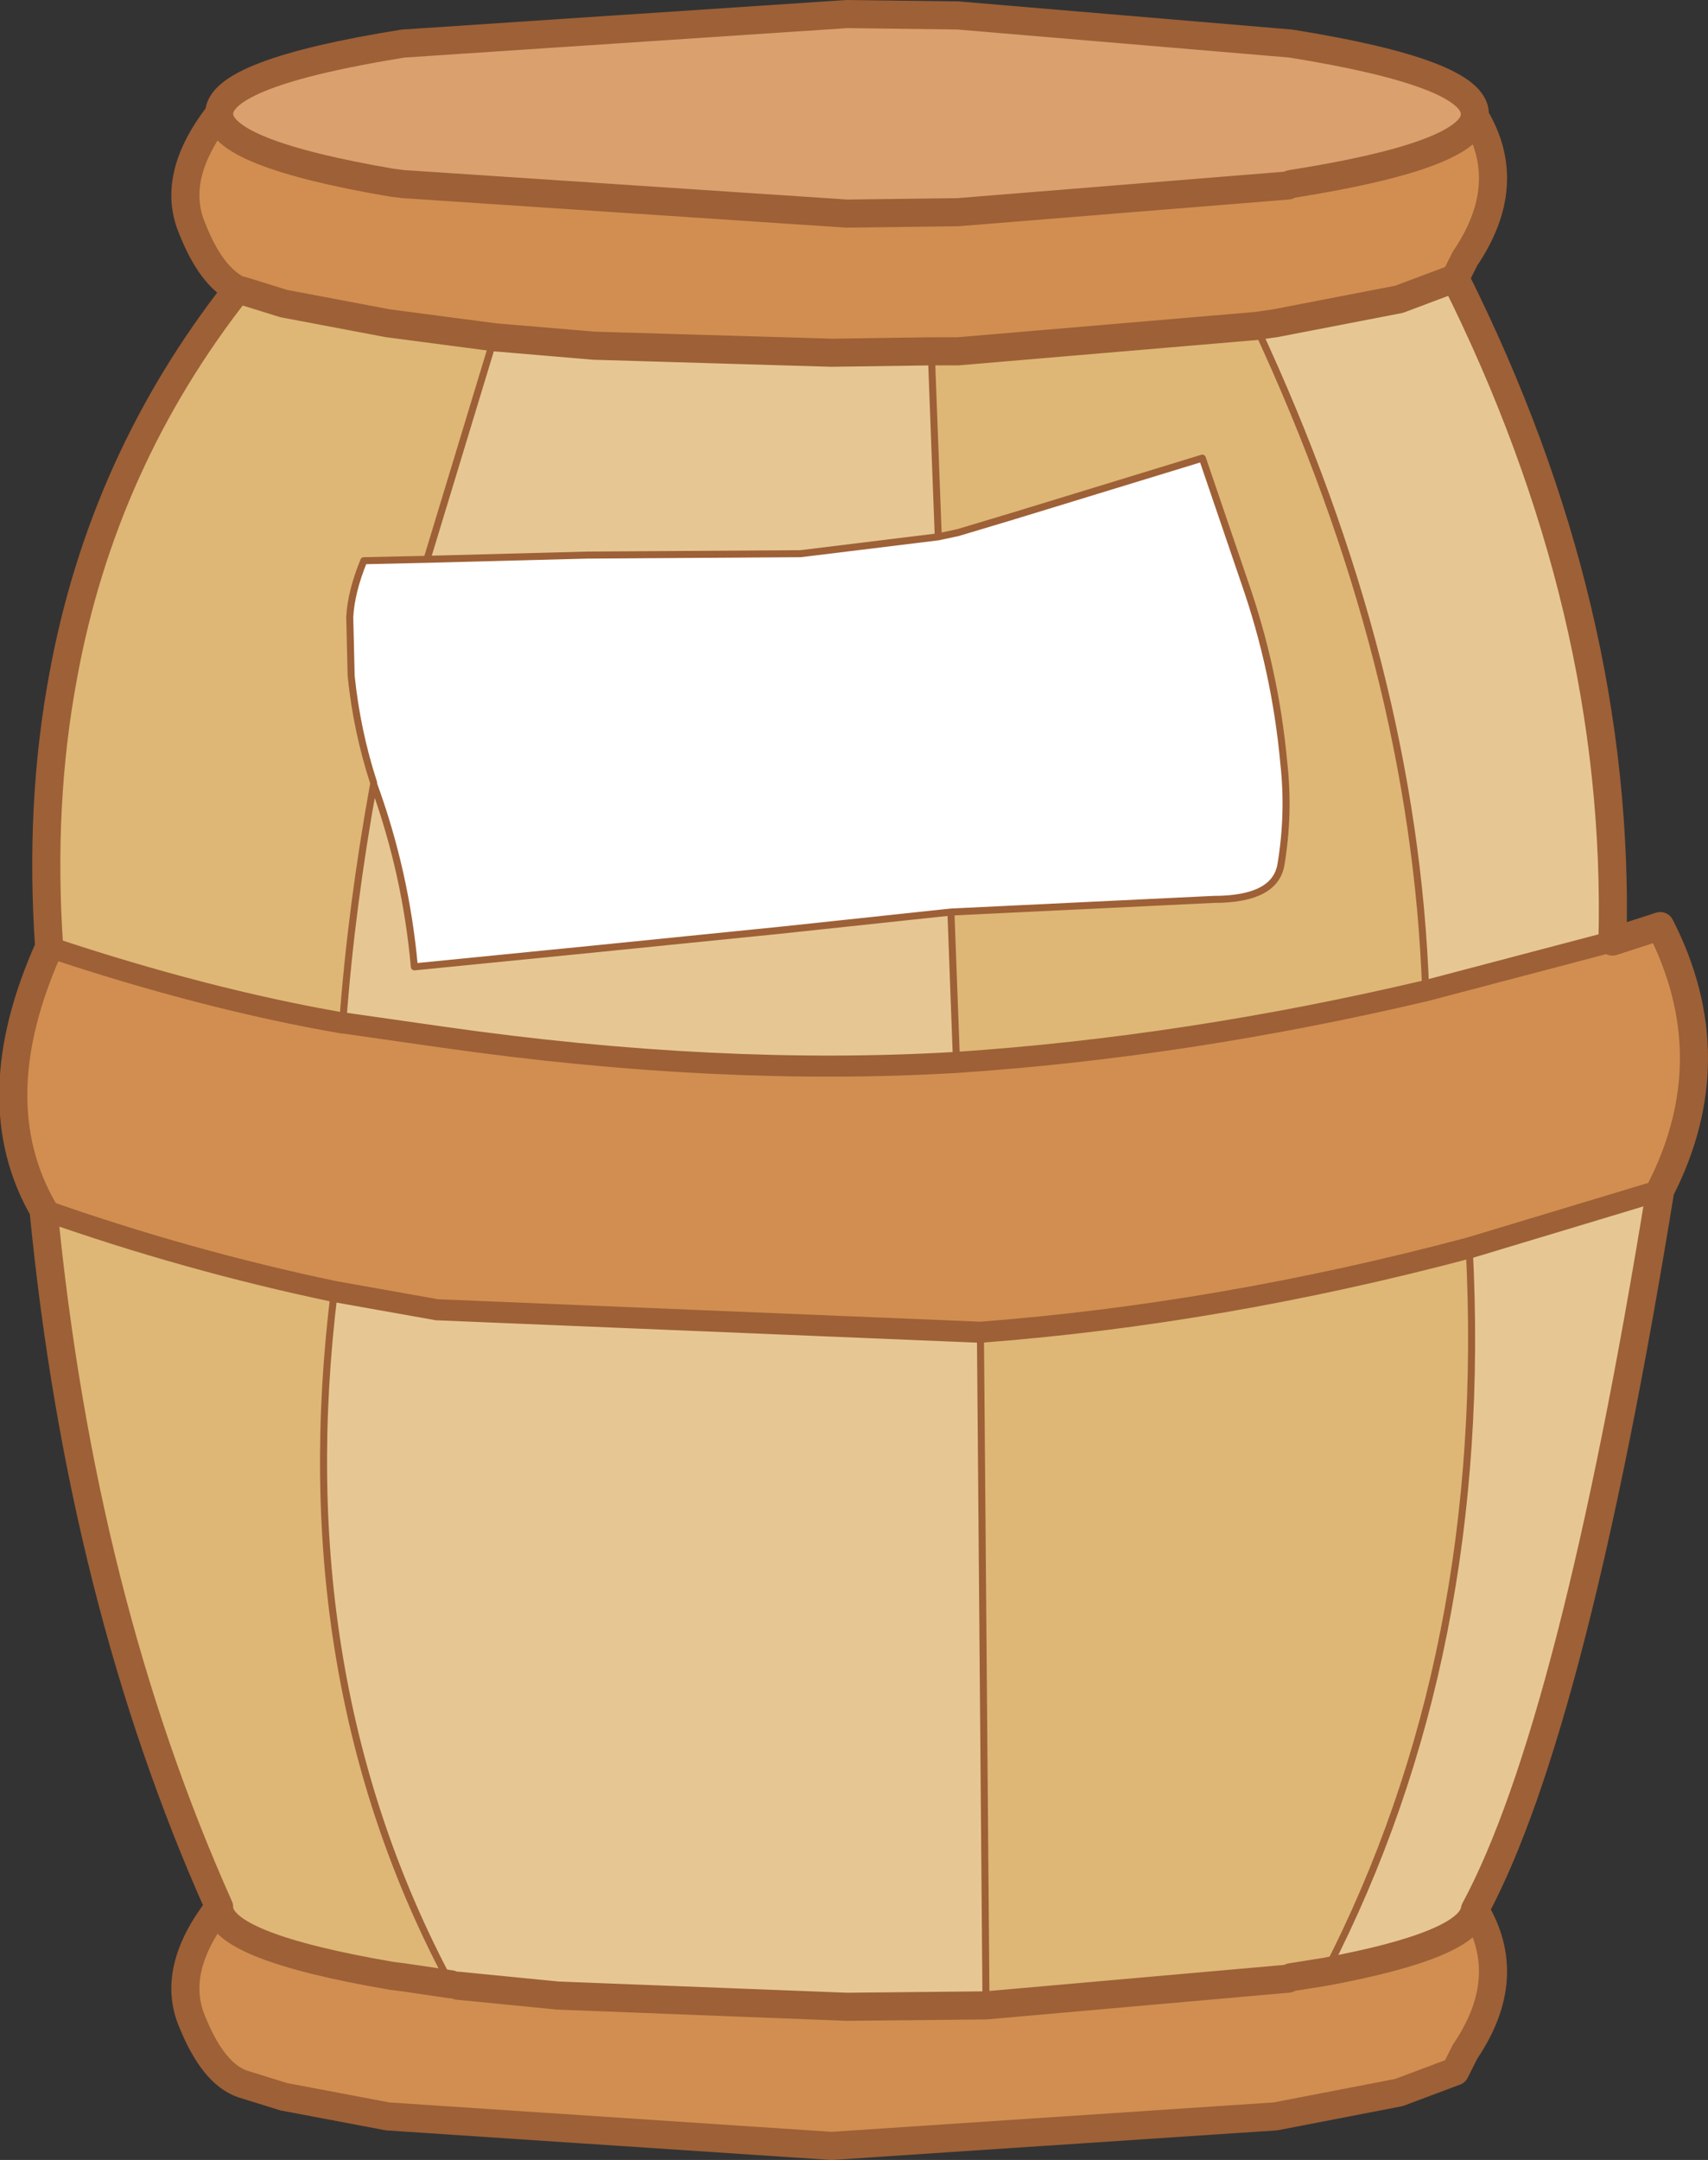 <?xml version="1.0" encoding="UTF-8" standalone="no"?>
<svg xmlns:xlink="http://www.w3.org/1999/xlink" height="76.85px" width="60.8px" xmlns="http://www.w3.org/2000/svg">
  <rect width="100%" height="100%" fill="#333333" stroke="none"/>
  <g transform="matrix(1.0, 0.0, 0.0, 1.0, 30.4, 38.4)">
    <path d="M-22.6 -34.35 Q-22.6 -35.8 -16.05 -36.85 L-0.25 -37.9 3.7 -37.85 15.55 -36.85 Q22.1 -35.8 22.1 -34.35 L22.1 -34.25 Q21.9 -32.85 15.55 -31.85 L15.45 -31.8 3.7 -30.85 -0.25 -30.8 -16.05 -31.85 -16.45 -31.9 Q-22.6 -32.95 -22.6 -34.35" fill="#daa06d" fill-rule="evenodd" stroke="none"/>
    <path d="M-22.6 -34.35 Q-22.6 -32.95 -16.45 -31.9 L-16.05 -31.85 -0.25 -30.8 3.7 -30.85 15.45 -31.8 15.55 -31.85 Q21.9 -32.85 22.1 -34.25 23.55 -31.85 21.75 -29.2 L21.4 -28.5 19.4 -27.75 15.0 -26.9 14.3 -26.8 3.7 -25.9 2.75 -25.9 -0.8 -25.85 -9.25 -26.1 -12.8 -26.4 -16.6 -26.9 -20.3 -27.6 -21.75 -28.05 -21.95 -28.1 Q-22.9 -28.6 -23.55 -30.25 -24.35 -32.1 -22.6 -34.35 M27.0 -4.9 L28.7 -5.45 Q31.1 -0.75 28.7 3.95 L21.9 6.0 Q13.05 8.35 4.5 9.0 L-14.85 8.2 -18.5 7.55 Q-23.75 6.45 -28.85 4.65 -31.1 0.75 -28.65 -4.7 -23.1 -2.85 -18.2 -2.0 L-18.15 -2.0 -14.65 -1.5 Q-4.85 -0.1 3.65 -0.6 11.85 -1.15 20.35 -3.15 L27.0 -4.9 M22.1 29.55 Q23.55 31.95 21.75 34.6 L21.4 35.3 19.4 36.05 15.0 36.9 -0.8 37.95 -16.6 36.9 -20.3 36.2 -21.75 35.75 Q-22.8 35.4 -23.55 33.55 -24.35 31.7 -22.6 29.45 -22.6 30.85 -16.45 31.9 L-16.05 31.95 -14.35 32.2 -14.1 32.25 -10.55 32.6 -0.25 33.0 4.7 32.95 15.45 32.0 15.55 31.95 16.8 31.75 Q21.9 30.8 22.1 29.55" fill="#d28e51" fill-rule="evenodd" stroke="none"/>
    <path d="M21.4 -28.5 Q27.3 -16.7 27.0 -4.9 L20.35 -3.15 Q19.95 -14.7 14.3 -26.8 L15.0 -26.9 19.4 -27.75 21.4 -28.5 M28.7 3.95 Q25.6 23.05 22.1 29.55 21.9 30.8 16.8 31.75 22.65 20.4 21.9 6.0 L28.7 3.95 M3.45 -5.95 L3.65 -0.6 Q-4.85 -0.1 -14.65 -1.5 L-18.15 -2.0 -18.2 -2.0 Q-17.9 -6.1 -17.1 -10.5 -15.95 -7.35 -15.65 -4.0 L-9.1 -4.65 -2.65 -5.3 3.45 -5.95 M2.75 -25.9 L3.0 -19.3 -1.9 -18.7 -9.5 -18.65 -15.2 -18.5 -12.8 -26.4 -9.25 -26.1 -0.8 -25.85 2.75 -25.9 M4.7 32.95 L-0.25 33.0 -10.55 32.6 -14.1 32.25 -14.35 32.2 Q-20.2 21.3 -18.5 7.55 L-14.85 8.2 4.5 9.0 4.7 32.95" fill="#e6c793" fill-rule="evenodd" stroke="none"/>
    <path d="M-22.6 29.45 Q-27.5 18.5 -28.85 4.65 -23.75 6.45 -18.5 7.55 -20.2 21.3 -14.35 32.2 L-16.05 31.95 -16.45 31.9 Q-22.6 30.85 -22.6 29.45 M-28.65 -4.7 Q-29.0 -9.8 -28.15 -14.35 -26.75 -22.0 -21.95 -28.1 L-21.75 -28.05 -20.3 -27.6 -16.6 -26.9 -12.8 -26.4 -15.2 -18.5 -17.45 -18.45 Q-17.9 -17.35 -17.95 -16.45 L-17.9 -14.35 Q-17.7 -12.4 -17.1 -10.55 L-17.1 -10.5 Q-17.9 -6.1 -18.2 -2.0 -23.1 -2.85 -28.65 -4.7 M2.75 -25.9 L3.7 -25.9 14.3 -26.8 Q19.95 -14.7 20.35 -3.15 11.85 -1.15 3.65 -0.6 L3.45 -5.95 12.8 -6.4 Q15.0 -6.4 15.2 -7.65 15.5 -9.45 15.3 -11.25 15.0 -14.55 13.9 -17.7 L12.4 -22.1 5.7 -20.05 3.7 -19.45 3.0 -19.3 2.75 -25.9 M16.8 31.75 L15.55 31.95 15.45 32.0 4.7 32.95 4.5 9.0 Q13.05 8.35 21.9 6.0 22.65 20.4 16.8 31.75" fill="#deb776" fill-rule="evenodd" stroke="none"/>
    <path d="M3.0 -19.3 L3.7 -19.45 5.7 -20.05 12.4 -22.1 13.9 -17.7 Q15.0 -14.55 15.3 -11.25 15.5 -9.45 15.2 -7.65 15.0 -6.4 12.8 -6.4 L3.45 -5.95 -2.65 -5.3 -9.1 -4.65 -15.65 -4.0 Q-15.95 -7.35 -17.1 -10.5 L-17.1 -10.55 Q-17.7 -12.4 -17.9 -14.35 L-17.95 -16.45 Q-17.9 -17.35 -17.45 -18.45 L-15.2 -18.5 -9.5 -18.65 -1.9 -18.7 3.0 -19.3" fill="#ffffff" fill-rule="evenodd" stroke="none"/>
    <path d="M22.1 -34.25 L22.1 -34.35 Q22.1 -35.8 15.55 -36.85 L3.7 -37.85 -0.25 -37.9 -16.05 -36.85 Q-22.6 -35.8 -22.6 -34.35 -22.6 -32.95 -16.45 -31.9 L-16.05 -31.85 -0.25 -30.8 3.7 -30.85 15.45 -31.8 15.55 -31.85 Q21.9 -32.85 22.1 -34.25 23.55 -31.85 21.75 -29.2 L21.4 -28.5 Q27.3 -16.7 27.0 -4.9 L28.7 -5.45 Q31.1 -0.75 28.7 3.95 25.6 23.05 22.1 29.55 23.55 31.95 21.75 34.6 L21.4 35.3 19.4 36.05 15.0 36.9 -0.8 37.95 -16.6 36.9 -20.3 36.2 -21.75 35.75 Q-22.8 35.4 -23.55 33.55 -24.35 31.7 -22.6 29.45 -27.5 18.5 -28.85 4.65 -31.1 0.75 -28.65 -4.7 -29.0 -9.8 -28.15 -14.35 -26.75 -22.0 -21.95 -28.1 -22.9 -28.6 -23.55 -30.25 -24.35 -32.1 -22.6 -34.35 M14.3 -26.8 L15.0 -26.9 19.4 -27.75 21.4 -28.5 M2.75 -25.9 L3.7 -25.9 14.3 -26.8 M2.75 -25.9 L-0.8 -25.85 -9.25 -26.1 -12.8 -26.4 -16.6 -26.9 -20.3 -27.6 -21.75 -28.05 -21.95 -28.1 M16.8 31.75 L15.55 31.95 15.45 32.0 4.7 32.95 -0.25 33.0 -10.55 32.6 -14.1 32.25 M-14.35 32.2 L-16.05 31.95 -16.45 31.9 Q-22.6 30.85 -22.6 29.45 M16.8 31.75 Q21.9 30.8 22.1 29.55" fill="none" stroke="#9e6036" stroke-linecap="round" stroke-linejoin="round" stroke-width="1.0"/>
    <path d="M14.3 -26.8 Q19.95 -14.7 20.35 -3.15 M3.0 -19.3 L3.7 -19.45 5.7 -20.05 12.4 -22.1 13.9 -17.7 Q15.0 -14.55 15.3 -11.25 15.5 -9.45 15.2 -7.65 15.0 -6.4 12.8 -6.4 L3.45 -5.95 3.65 -0.6 M3.0 -19.3 L2.75 -25.9 M-12.8 -26.4 L-15.2 -18.5 -9.5 -18.65 -1.9 -18.7 3.0 -19.3 M-14.1 32.25 L-14.35 32.2 Q-20.2 21.3 -18.5 7.55 M4.7 32.95 L4.5 9.0 M21.9 6.0 Q22.65 20.4 16.8 31.75 M-17.1 -10.5 L-17.1 -10.55 Q-17.7 -12.4 -17.9 -14.35 L-17.95 -16.45 Q-17.9 -17.35 -17.45 -18.45 L-15.2 -18.5 M3.45 -5.95 L-2.65 -5.3 -9.1 -4.65 -15.65 -4.0 Q-15.95 -7.35 -17.1 -10.5 -17.9 -6.1 -18.2 -2.0" fill="none" stroke="#9e6036" stroke-linecap="round" stroke-linejoin="round" stroke-width="0.25"/>
    <path d="M20.35 -3.15 L27.0 -4.9 M3.65 -0.6 Q11.85 -1.15 20.35 -3.15 M21.9 6.0 L28.7 3.95 M4.5 9.0 L-14.85 8.2 -18.5 7.55 Q-23.75 6.45 -28.85 4.65 M4.5 9.0 Q13.05 8.35 21.9 6.0 M-18.2 -2.0 L-18.15 -2.0 -14.65 -1.5 Q-4.85 -0.1 3.65 -0.6 M-18.2 -2.0 Q-23.1 -2.85 -28.65 -4.7" fill="none" stroke="#9e6036" stroke-linecap="round" stroke-linejoin="round" stroke-width="0.75"/>
  </g>
</svg>
